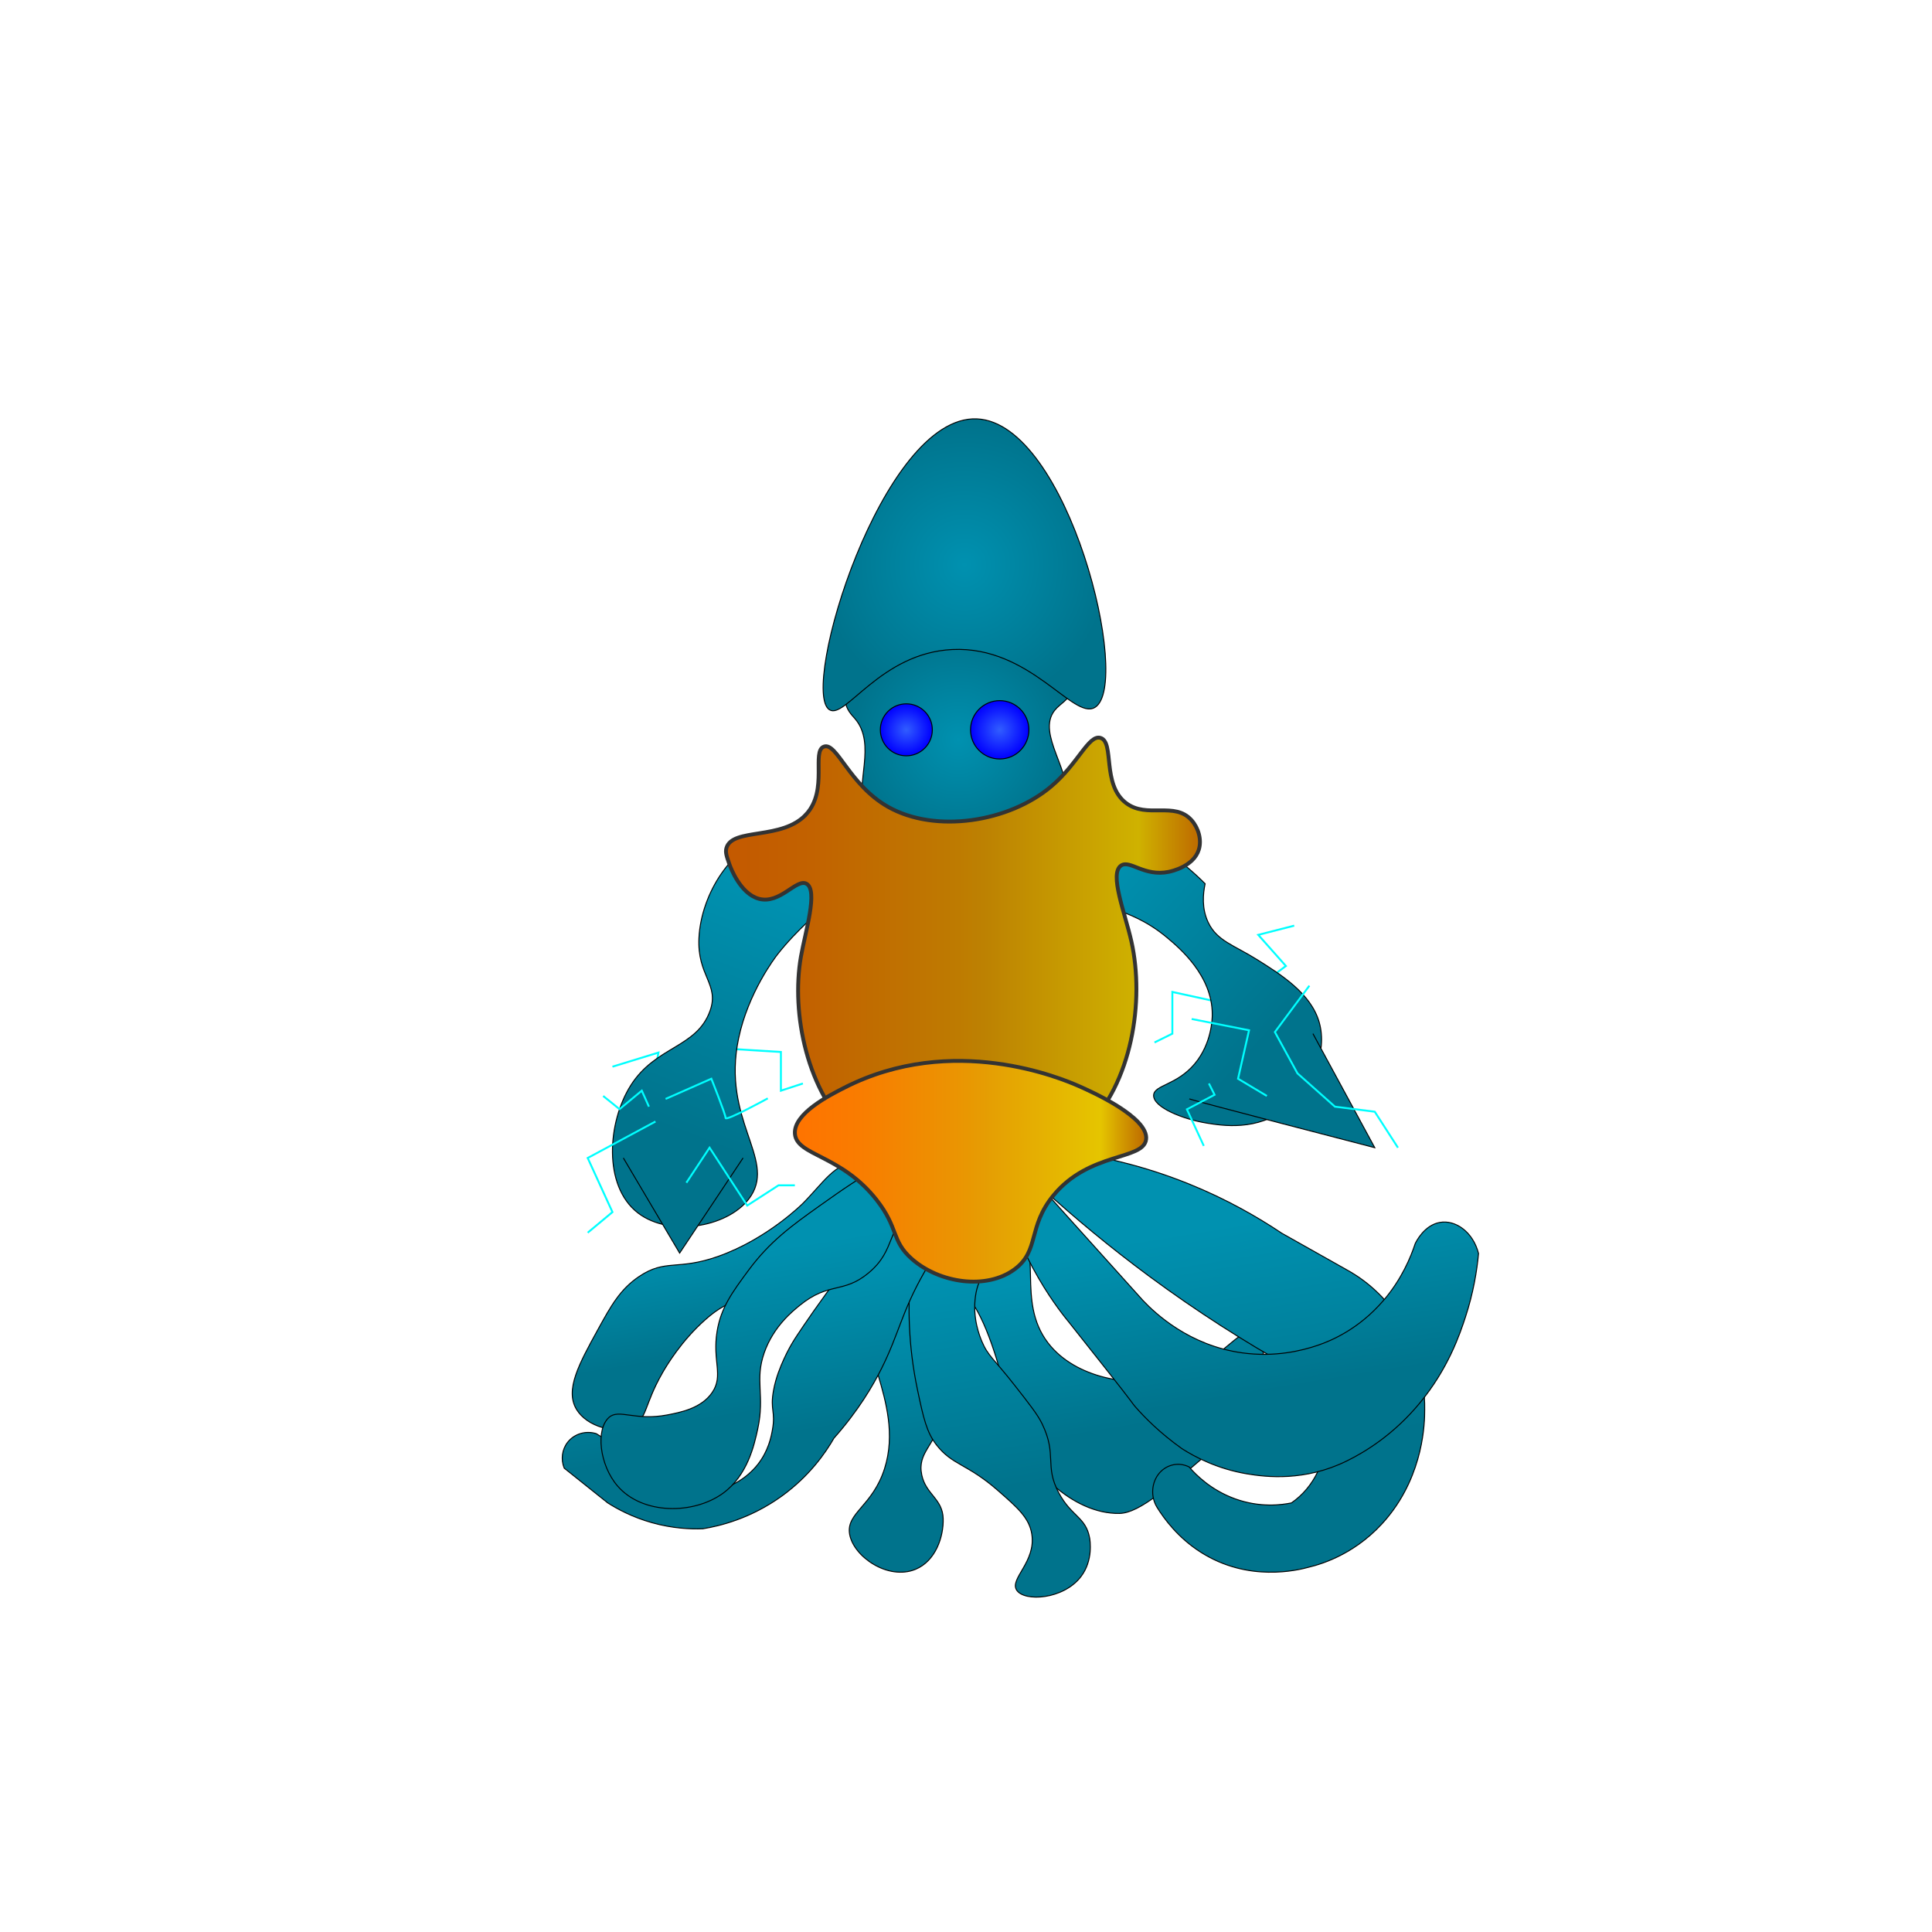 <?xml version="1.0" encoding="UTF-8"?>
<svg xmlns="http://www.w3.org/2000/svg" xmlns:xlink="http://www.w3.org/1999/xlink" viewBox="0 0 2000 2000">
  <defs>
    <style>
      .cls-1 {
        fill: url(#linear-gradient);
      }

      .cls-1, .cls-2, .cls-3, .cls-4, .cls-5, .cls-6, .cls-7, .cls-8, .cls-9, .cls-10, .cls-11, .cls-12, .cls-13, .cls-14, .cls-15, .cls-16, .cls-17, .cls-18 {
        stroke-miterlimit: 10;
      }

      .cls-1, .cls-2, .cls-3, .cls-4, .cls-5, .cls-6, .cls-7, .cls-8, .cls-9, .cls-12, .cls-13, .cls-14, .cls-15, .cls-16, .cls-17 {
        stroke: #000;
      }

      .cls-2 {
        fill: url(#linear-gradient-5);
      }

      .cls-3 {
        fill: url(#linear-gradient-9);
      }

      .cls-4 {
        fill: url(#radial-gradient-2);
      }

      .cls-5 {
        fill: #00738c;
      }

      .cls-6 {
        fill: url(#radial-gradient-4);
      }

      .cls-7 {
        fill: url(#radial-gradient-3);
      }

      .cls-8 {
        fill: url(#linear-gradient-6);
      }

      .cls-9 {
        fill: url(#radial-gradient);
      }

      .cls-10 {
        fill: url(#linear-gradient-11);
      }

      .cls-10, .cls-11 {
        stroke: #333;
        stroke-width: 4px;
      }

      .cls-11 {
        fill: url(#Gold_Dust);
      }

      .cls-12 {
        fill: url(#linear-gradient-10);
      }

      .cls-13 {
        fill: url(#linear-gradient-4);
      }

      .cls-14 {
        fill: url(#linear-gradient-3);
      }

      .cls-15 {
        fill: url(#linear-gradient-7);
      }

      .cls-16 {
        fill: url(#linear-gradient-8);
      }

      .cls-17 {
        fill: url(#linear-gradient-2);
      }

      .cls-18 {
        fill: none;
        stroke: aqua;
        stroke-width: 2px;
      }
    </style>
    <linearGradient id="linear-gradient" x1="1119.94" y1="1318.27" x2="1146.77" y2="1481.3" gradientUnits="userSpaceOnUse">
      <stop offset="0" stop-color="#0091b0"/>
      <stop offset="1" stop-color="#00738c"/>
    </linearGradient>
    <linearGradient id="linear-gradient-2" x1="901.64" y1="1354.85" x2="930.91" y2="1532.71" xlink:href="#linear-gradient"/>
    <linearGradient id="linear-gradient-3" x1="1006.35" y1="1318.86" x2="1042.75" y2="1540.1" xlink:href="#linear-gradient"/>
    <linearGradient id="linear-gradient-4" x1="774.96" y1="1332.53" x2="800.43" y2="1487.35" xlink:href="#linear-gradient"/>
    <linearGradient id="linear-gradient-5" x1="1266.24" y1="1268.46" x2="1305.06" y2="1504.44" xlink:href="#linear-gradient"/>
    <linearGradient id="linear-gradient-6" x1="1285.51" y1="1267.8" x2="1313.83" y2="1439.92" xlink:href="#linear-gradient"/>
    <linearGradient id="linear-gradient-7" x1="739.65" y1="1278.82" x2="759.09" y2="1396.95" xlink:href="#linear-gradient"/>
    <linearGradient id="linear-gradient-8" x1="793.02" y1="1293.62" x2="819.67" y2="1455.59" xlink:href="#linear-gradient"/>
    <linearGradient id="linear-gradient-9" x1="1113.48" y1="928.6" x2="1293.75" y2="1092.85" gradientUnits="userSpaceOnUse">
      <stop offset="0" stop-color="#0091b0"/>
      <stop offset="1" stop-color="#00738c"/>
    </linearGradient>
    <linearGradient id="linear-gradient-10" x1="810.84" y1="930.95" x2="715.8" y2="1177.61" xlink:href="#linear-gradient"/>
    <radialGradient id="radial-gradient" cx="992.05" cy="765.79" fx="992.05" fy="765.79" r="110.72" gradientUnits="userSpaceOnUse">
      <stop offset="0" stop-color="#0091b0"/>
      <stop offset="1" stop-color="#00738c"/>
    </radialGradient>
    <radialGradient id="radial-gradient-2" cx="998.44" cy="584.69" fx="998.44" fy="584.69" r="148.74" xlink:href="#radial-gradient"/>
    <radialGradient id="radial-gradient-3" cx="938.23" cy="755.5" fx="938.23" fy="755.5" r="26.91" gradientUnits="userSpaceOnUse">
      <stop offset="0" stop-color="#315dff"/>
      <stop offset="1" stop-color="blue"/>
    </radialGradient>
    <radialGradient id="radial-gradient-4" cx="1034.89" fx="1034.89" r="30.2" xlink:href="#radial-gradient-3"/>
    <linearGradient id="linear-gradient-11" x1="751.53" y1="989.16" x2="1242.17" y2="989.16" gradientUnits="userSpaceOnUse">
      <stop offset="0" stop-color="#c45900"/>
      <stop offset=".18" stop-color="#c26200"/>
      <stop offset=".49" stop-color="#be7b01"/>
      <stop offset=".55" stop-color="#bd8202"/>
      <stop offset=".87" stop-color="#cfb200"/>
      <stop offset=".99" stop-color="#bf6f00"/>
    </linearGradient>
    <linearGradient id="Gold_Dust" data-name="Gold Dust" x1="822.85" y1="1212.49" x2="1186.54" y2="1212.49" gradientUnits="userSpaceOnUse">
      <stop offset="0" stop-color="#ff7300"/>
      <stop offset=".18" stop-color="#f97c00"/>
      <stop offset=".47" stop-color="#ea9502"/>
      <stop offset=".55" stop-color="#e59e03"/>
      <stop offset=".87" stop-color="#e5c500"/>
      <stop offset=".99" stop-color="#bf6f00"/>
    </linearGradient>
  </defs>
  <g id="Legs">
    <path class="cls-1" d="M974.49,1280.54c3.49-2.19,47.89-29.34,75.48-11.33,32.15,20.99.92,76.84,35.07,121.12,28.05,36.37,85.87,46.32,126.61,36.19,51.07-12.7,71.57-56.03,87.47-46.27,13.54,8.3,10.33,46.83-2.44,73.59-8.4,17.61-19.9,27.94-29.2,36.01-58.64,50.95-87.96,76.43-108.55,76.83-48.56.96-96.5-47.57-112.11-92.12-7.76-22.15-3.32-31.3-17.11-73.84-16.38-50.53-30.36-61.39-34.78-64.53-22.8-16.21-45.97-8.18-49.65-19.63-3.74-11.65,17.45-28.64,29.2-36.01Z"/>
    <path class="cls-17" d="M939.46,1272.59c-16.93-6.22-56,27.83-60.72,65.64-3.56,28.55,15.55,34.47,30.36,85.33,7.85,26.98,17.87,61.4,6.56,96.82-12.48,39.09-40.2,45.76-36.1,68.1,4.25,23.2,39.94,47.68,68.1,36.1,21.05-8.65,29.27-33.91,28.72-52.51-.61-20.61-17.85-24.98-22.15-45.13-5-23.41,14.05-30.35,19.69-58.26,9.07-44.83-32.13-54.74-27.9-106.67,2.11-25.85,14.07-44.82,4.1-73.85-4.26-12.41-8.45-14.78-10.67-15.59Z"/>
    <path class="cls-14" d="M970.43,1228.49c-21.2,7.82-24.24,45.25-27.9,90.26-2.61,32.08-2.69,73.03,7.38,120.62,6.09,28.77,9.35,43.43,19.69,56.62,16.44,20.96,31.47,19.1,63.18,46.77,20.5,17.9,32.55,28.41,35.28,45.13,4.72,28.91-23.32,46.43-15.59,58.26,7.96,12.18,48.26,9.77,66.46-13.95,12.98-16.91,9.47-37.81,9.03-40.21-3.99-21.7-18.88-22.06-32-46.77-14.99-28.25-1.4-38.84-17.23-71.38-4.59-9.44-12.63-19.7-28.72-40.21-21.36-27.24-27.34-30.02-33.64-45.13-2.33-5.6-9.78-24.1-6.56-46.77,3.21-22.61,13.32-23.31,16.41-43.49,3.26-21.33-3.39-50.91-25.44-64-3.92-2.33-17.6-10.45-30.36-5.74Z"/>
    <path class="cls-13" d="M936,1238.61c-63.53,70.45-112.73,146.61-112.73,146.61-3.68,5.72-7.99,13.19-12.05,22.3-3.1,6.95-8.03,18.17-10.53,32.1-3.62,20.2,2.31,21.28-1.05,40.31-1.26,7.17-4.03,21.85-15.21,36.07-2.45,3.12-8.95,10.69-19.16,17.02-26.64,16.51-53.87,9.32-58.28,8.07-12.27-8.02-24.54-16.04-36.81-24.06-17.66-10.98-35.32-21.96-52.97-32.94-10.89-3.35-22.64.18-29.47,8.78-5.96,7.5-7.34,17.82-3.7,26.94l44.93,35.9c10.47,6.69,25.96,14.99,46.06,20.62,21.28,5.96,39.8,6.72,52.58,6.25,17.1-2.78,49.44-10.39,82.18-34.19,28.71-20.87,45.13-45.02,53.5-59.57,25.21-28.41,40.32-54.24,49.43-72.47,17.68-35.37,20.71-57.99,43.35-98,11.81-20.87,23.46-36.74,31.27-46.71-.34-2.04-4.01-21.76-22.42-30.69-13.13-6.38-25.58-3.29-28.91-2.35Z"/>
    <path class="cls-2" d="M1102.93,1192.18l-22.75,39.16c32.2,29.25,68.64,59.65,109.51,89.85,50.54,37.35,99.08,67.91,143.64,92.92,2.3,1.4,36.92,23.3,39.11,67.58,1.46,29.65-12.17,58.02-35.55,74.11-10.21,2.1-32.4,5.14-58.31-4.22-24.89-8.99-40.56-24.86-47.64-33.02-10.47-5.23-22.84-2.7-30.58,6.14-8.26,9.44-9.5,24.1-2.84,35.32,7.92,12.82,22.24,32.03,45.51,46.84,49.1,31.25,100.07,18.76,112.35,15.36,13.52-3.3,50.62-14.37,81.06-51.45,37.33-45.47,38.47-98.16,38.4-111.35.22-14.64-1-54.07-25.6-92.92-19.1-30.17-43.15-45.52-55.46-52.22-22.28-12.54-44.56-25.09-66.84-37.63-25.23-16.9-57.06-35.14-95.28-50.68-49.18-20-93.74-29.34-128.7-33.79Z"/>
    <path class="cls-8" d="M1075.93,1227.04l-33.44,23.26c6.78,20.62,14.23,37.59,20.69,50.67,15.63,31.62,31.9,53.36,39.53,63.03,1.73,2.19,3.18,3.98,4.18,5.19,12.02,15.18,24.04,30.37,36.06,45.55,32.59,41.17,28.94,37.76,32.46,41.74,9.91,11.23,25.49,27.05,48.08,43.14,13.74,8.77,36.62,20.89,67.08,26.06,20.29,3.44,60.2,8.03,103.57-13.28,18.77-9.22,48.08-26.91,75.12-59.4,29.97-36.01,42.07-72.1,47.8-89.69,8.16-24.99,11.86-47.63,13.51-65.71-5.65-22.19-23.74-35.16-40.23-32.13-16.04,2.95-24.37,19.89-25.35,21.96-4.59,13.97-13.94,36.75-32.86,58.83-25.49,29.74-54.21,41.72-67.99,46.39-16.5,5.63-44.48,12.52-78.31,7.81-54.78-7.64-89.9-40.84-102.61-54.22-35.76-39.74-71.52-79.48-107.28-119.21Z"/>
    <path class="cls-15" d="M886.61,1203.58c-21.83-.58-34.68,21.23-55.47,42.14,0,0-36.76,36.96-88.08,55.01-41.87,14.72-54,2.27-81.33,20.61-19.81,13.29-29.24,30.42-42.77,54.99-19.42,35.28-34.4,62.5-22.1,82.76,10.82,17.84,40.26,26.13,58.4,16.91,14.86-7.55,11.41-21.38,30.44-54.69,4.29-7.5,19.5-33.13,44.4-55.14,21.76-19.23,26.79-14.38,55.33-34.71,26.06-18.56,22.73-23.22,66.61-64.58,34.65-32.66,54.99-46.97,50.86-56.55-2.76-6.39-14.7-6.71-16.27-6.75Z"/>
    <polyline class="cls-18" points="738.23 1084.69 808.38 1089 808.38 1129.06 831.15 1121.62"/>
    <path class="cls-16" d="M965.27,1200.33c-33.56-10.51-70.41,14.97-116.53,47.74-29.41,20.9-51.97,37.22-74.05,67.15-16.57,22.46-28.21,38.24-32.29,62.55-5.23,31.1,6.98,46.03-5.2,63.81-11.19,16.36-33.03,20.56-46.21,23.1-33.72,6.49-50.22-6.54-60.52,2.58-13.97,12.37-9.95,49.36,8.88,71.1,25.87,29.86,78.5,29.52,108.94,7.56,25.64-18.49,32.51-50.12,36.08-66.5,7.69-35.41-3.37-50.1,6.78-79.09,9.57-27.35,29.78-43.33,36.6-48.89,30.64-24.92,45.08-11.89,71.27-33.61,29.52-24.47,16.83-45.69,50.74-72.95,17.66-14.2,35.76-20.23,34.59-30.12-1.03-8.77-16.39-13.58-19.08-14.43Z"/>
  </g>
  <g id="Arms">
    <polyline class="cls-18" points="701.31 1106.88 678.54 1106.88 681.62 1089.62 634.01 1104.23"/>
    <polyline class="cls-18" points="1292.38 1028.69 1331.15 1000 1302.54 967.77 1339.77 958.23"/>
    <polyline class="cls-18" points="1268.38 1038.85 1213.62 1026.85 1213.62 1070.04 1195.15 1079.15"/>
    <path class="cls-3" d="M1165.51,861.51c-23.27,2.35-46.63,35.66-40.21,58.26,6.75,23.73,40.66,15.57,82.87,50.87,12.75,10.66,46.85,39.19,46.77,79.59,0,3.95-.42,29.75-18.05,50.87-18.79,22.5-42.36,21.99-42.67,32.82-.35,12.53,30.91,24.84,54.97,28.72,16.55,2.67,52.12,8.4,82.87-15.59,26.64-20.78,42.28-58.09,33.64-88.62-8.48-29.97-39.19-49.25-64-64.82-24.5-15.38-41.7-19.48-50.87-38.56-6.97-14.5-5.51-29.77-3.28-40.21-10.59-10.63-26.33-24.78-47.59-38.56-23.24-15.07-30.65-15.16-34.46-14.77Z"/>
    <path class="cls-12" d="M849.08,865.88c9.34,2.61,47.81,13.35,49.23,34.46,1.05,15.58-18.26,34.22-47.59,41.03,0,0-25.82,21.02-45.95,46.77-2.3,2.95-30.3,39.47-40.21,86.97-17.48,83.84,37.73,123.57,13.13,162.46-20.47,32.36-83.53,44.12-117.33,18.05-36.47-28.12-31.32-94.43-7.38-132.1,26.03-40.97,68.21-38.54,82.05-77.13,9.87-27.51-13.47-36.11-11.49-75.49,2.3-45.68,34.16-97.07,78.77-107.49,20.67-4.83,39.07.31,46.77,2.46Z"/>
    <path class="cls-5" d="M1231.15,1137.54c2.05,1.31,192,50.54,192,50.54l-64-118.03"/>
    <polyline class="cls-5" points="645.31 1198.74 703.56 1297.21 769.21 1198.74"/>
    <polyline class="cls-18" points="1355.46 1020.38 1319.77 1068.38 1343.15 1111.15 1381.92 1145.62 1423.15 1150.85 1447.15 1188.08"/>
    <polyline class="cls-18" points="1233.62 1054.85 1293 1066.54 1281.62 1116.69 1311.46 1134.54"/>
    <polyline class="cls-18" points="1246.17 1186.23 1228.69 1148.38 1257.31 1133.31 1251.46 1121.62"/>
    <polyline class="cls-18" points="678.54 1161 608.38 1198.74 634.01 1254.74 608.38 1276.08"/>
    <path class="cls-18" d="M689,1137.62l47.38-20.92s14.77,36.92,14.77,40.62,43.69-20.31,43.69-20.31"/>
    <polyline class="cls-18" points="710.54 1224.38 734.54 1188.08 773.51 1247.97 805.92 1227.04 822.85 1227.04"/>
    <polyline class="cls-18" points="671.77 1145.62 664.38 1129.06 641.34 1148.19 624.38 1134.54"/>
  </g>
  <g id="Head">
    <path class="cls-9" d="M895.56,837.31c-11.3-24.52,12.48-66.89-10.67-93.54-2.98-3.43-8.94-9.14-9.85-18.05-1.53-15.13,12.66-28.11,18.87-33.64,29.23-26.04,70.19-28.28,100.1-29.54,35.57-1.5,76.06-2.68,100.92,22.15,5.11,5.1,16.09,16.07,13.95,29.54-1.68,10.56-11.17,13.58-17.23,21.33-19.02,24.34,19.48,64.23,10.67,91.9-15.85,49.73-184.21,58.78-206.77,9.85Z"/>
    <path class="cls-4" d="M985.82,672.38c-74.33,3.57-110.88,72.73-127.18,62.36-31.26-19.9,54.47-305.29,152.62-301.13,94.55,4.01,161.05,275.03,122.26,298.67-22.47,13.7-66.92-63.77-147.69-59.9Z"/>
    <circle class="cls-7" cx="938.23" cy="755.5" r="26.91"/>
    <circle class="cls-6" cx="1034.89" cy="755.5" r="30.2"/>
  </g>
  <g id="Armor">
    <path class="cls-10" d="M834.85,842.64c-24.81,27.63-76.76,13.74-82.87,35.28-1.26,4.45.25,8.71,3.28,17.23.98,2.77,11.06,30.09,30.36,35.28,21.9,5.89,38.8-21.25,49.23-15.59,12.34,6.7-1.31,50.12-5.74,75.49-10.29,58.89,6.4,140.79,54.97,184.62,61.45,55.43,178.41,52.5,238.77-5.74,49.32-47.59,62.07-133.27,48.41-194.46-6.65-29.78-23.29-70.46-10.67-78.77,9.2-6.06,23.9,11.71,49.23,6.56,2.84-.58,25.76-5.56,31.18-22.97,3.17-10.18-.36-22.36-7.38-30.36-17.63-20.09-46.3-1.35-68.1-18.05-25.11-19.23-11.57-62.85-26.26-67.28-12.29-3.71-22.99,26.45-50.87,50.05-44.05,37.29-120.1,49-169.03,21.33-40.37-22.83-53.1-67.26-66.46-62.36-12.97,4.76,4.52,44.61-18.05,69.74Z"/>
    <path class="cls-11" d="M874.23,1125.9c-15.99,8.15-52.83,26.92-51.34,47.73,1.64,22.86,47.62,21.39,84.64,68.61,22.86,29.16,15.06,42.14,36.31,60.9,28.5,25.17,77.29,32.52,106.61,10.69,25.81-19.22,13.23-43.7,40.01-76.31,37.27-45.4,93.06-36.2,95.97-57.92,3.1-23.11-57.83-50.07-69.38-55.18-17.7-7.84-130.67-55.65-242.82,1.49Z"/>
  </g>
</svg>